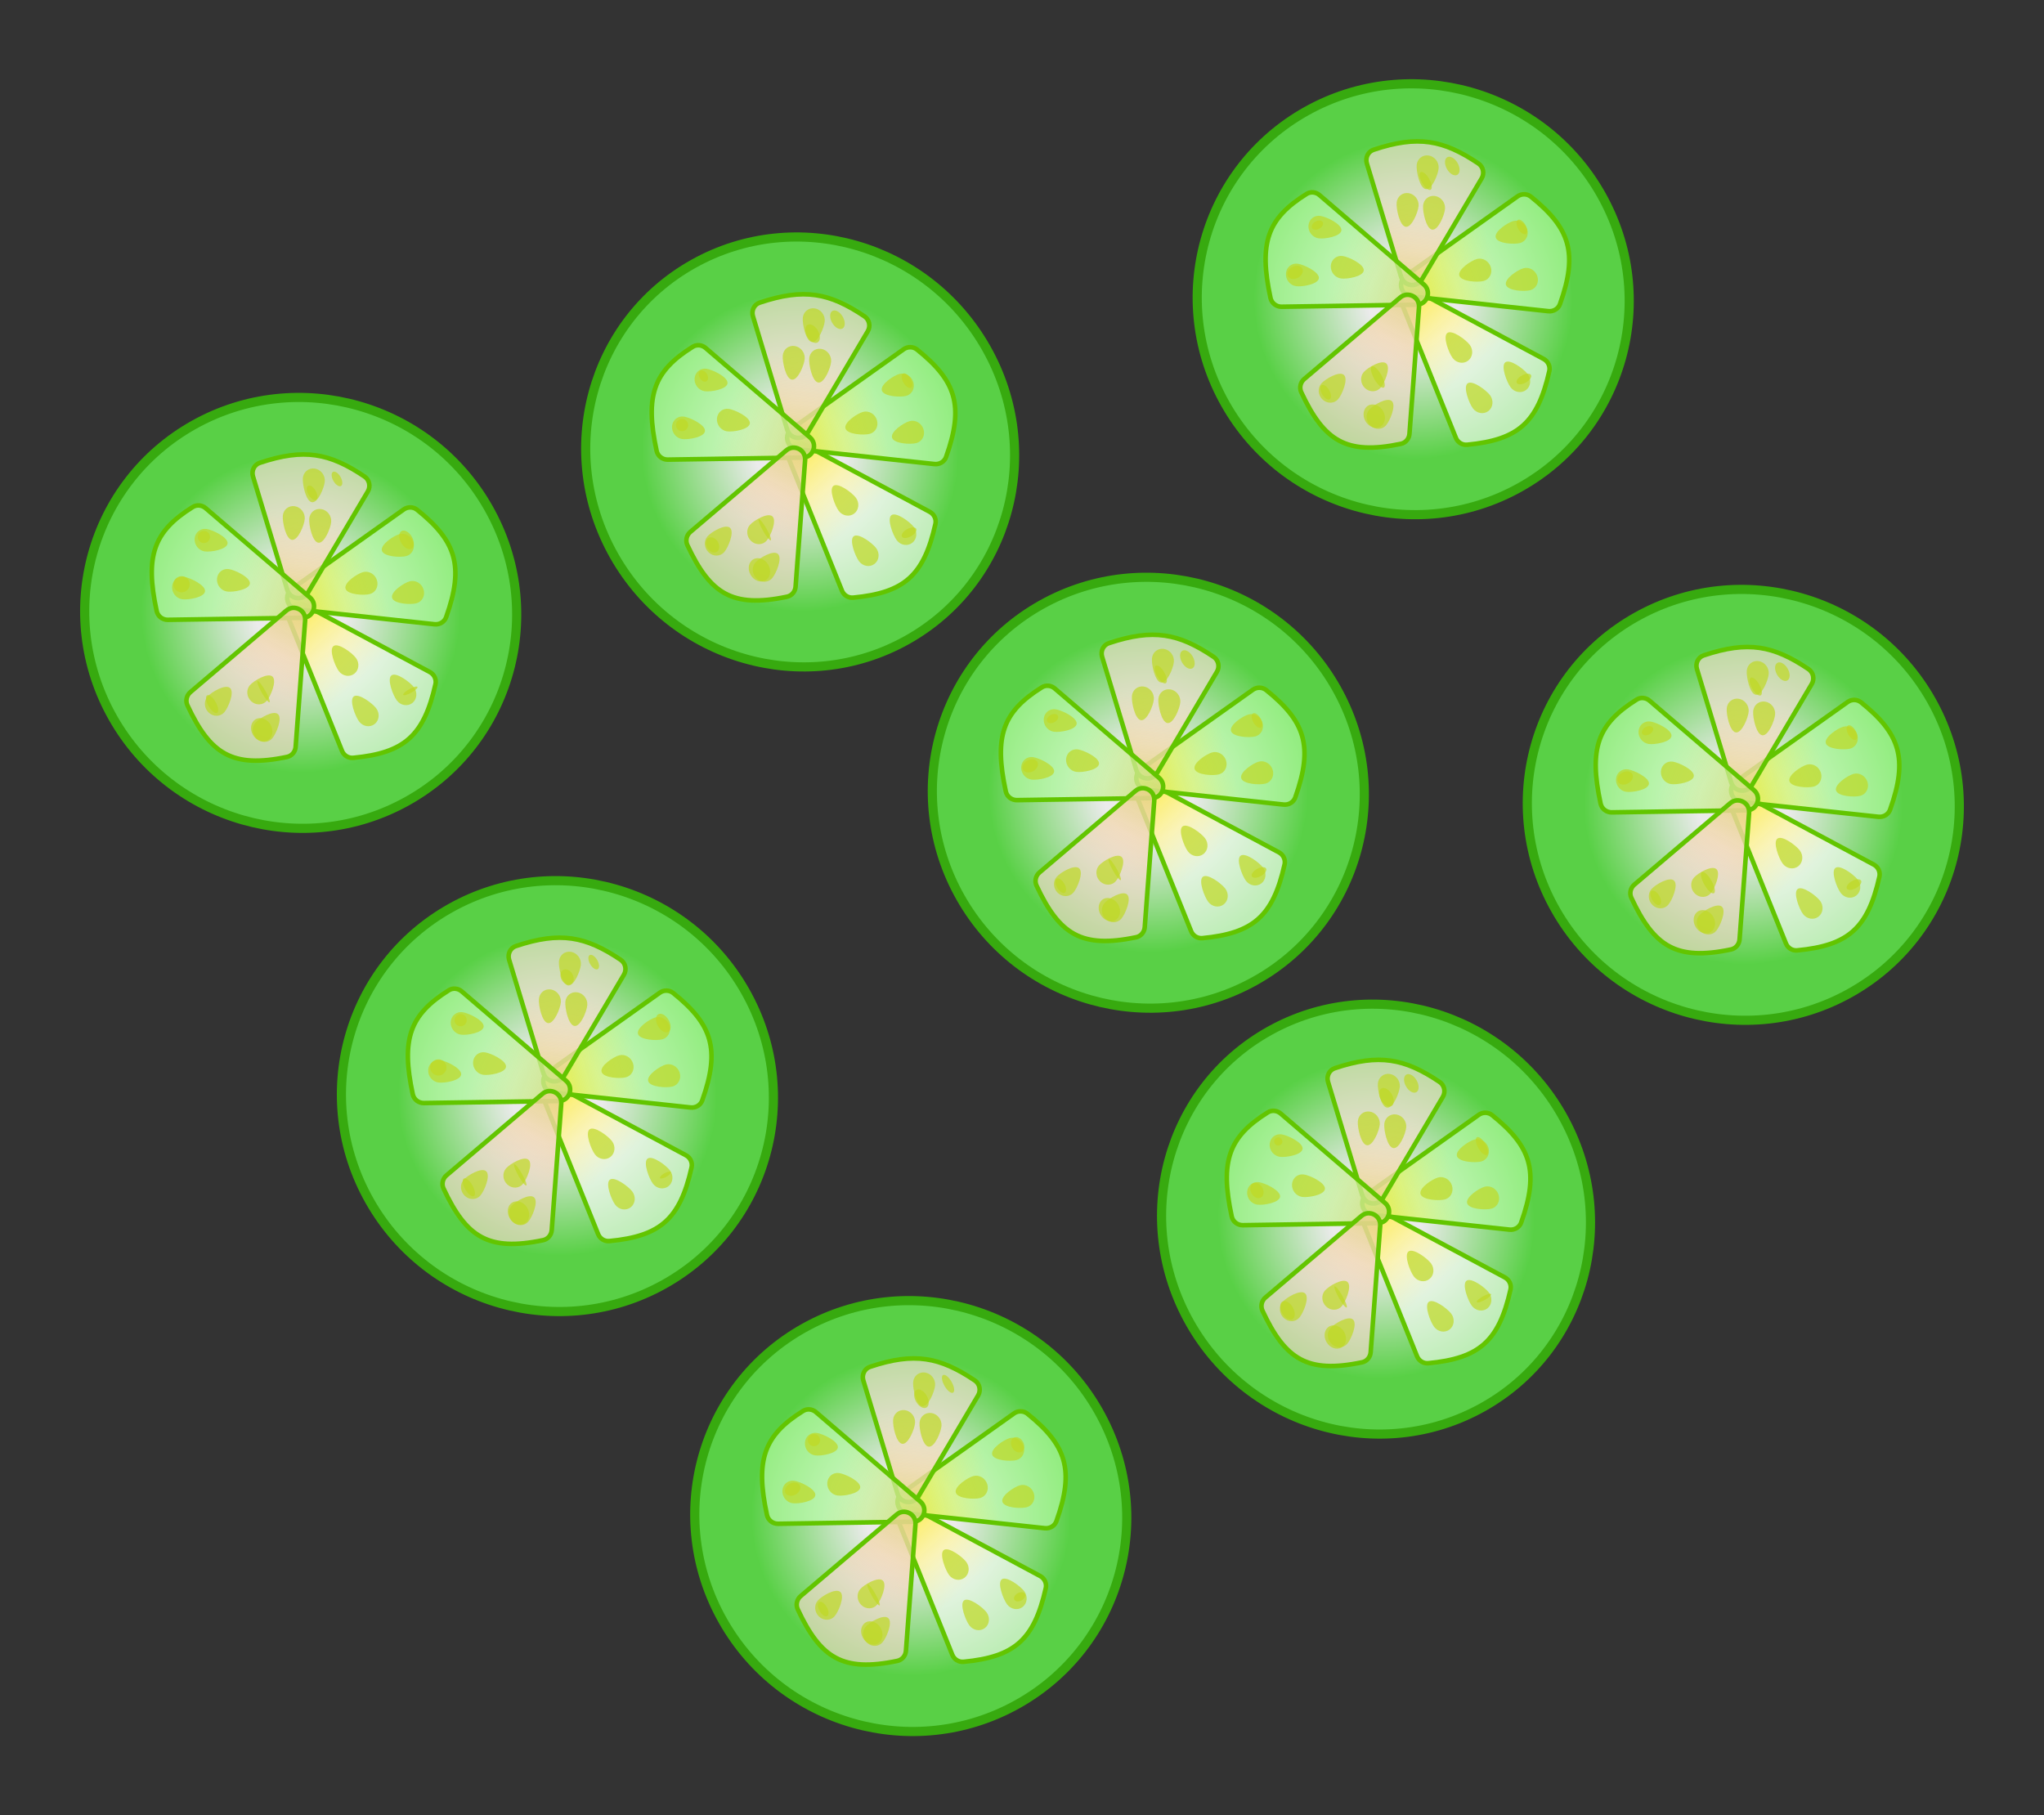 <svg width="447" height="397" viewBox="0 0 447 397" fill="none" xmlns="http://www.w3.org/2000/svg">
<rect x="0" y="0" width="447" height="397" fill="#333333" stroke="none"/>
<path d="M198.308 139.991C175.852 152.53 147.192 144.297 134.305 121.558C121.418 98.82 129.21 70.231 151.666 57.691C174.122 45.151 202.782 53.385 215.669 76.123C228.556 98.862 220.764 127.451 198.308 139.991Z" fill="url(#paint0_radial)" fill-opacity="0.9" stroke="#37AA0F" stroke-width="2"/>
<path d="M332.376 106.591C309.698 119.255 280.868 111.107 267.985 88.376C255.103 65.645 263.056 36.956 285.734 24.292C308.412 11.628 337.243 19.776 350.125 42.507C363.008 65.238 355.054 93.927 332.376 106.591Z" fill="url(#paint1_radial)" fill-opacity="0.9" stroke="#37AA0F" stroke-width="2"/>
<path d="M404.563 217.171C381.885 229.834 353.055 221.686 340.172 198.955C327.29 176.225 335.243 147.535 357.921 134.871C380.599 122.207 409.43 130.356 422.312 153.086C435.195 175.817 427.241 204.507 404.563 217.171Z" fill="url(#paint2_radial)" fill-opacity="0.9" stroke="#37AA0F" stroke-width="2"/>
<path d="M145.225 280.864C122.547 293.528 93.716 285.38 80.833 262.649C67.951 239.918 75.904 211.229 98.582 198.565C121.26 185.901 150.091 194.049 162.973 216.78C175.856 239.511 167.903 268.2 145.225 280.864Z" fill="url(#paint3_radial)" fill-opacity="0.9" stroke="#37AA0F" stroke-width="2"/>
<path d="M222.496 372.708C199.818 385.372 170.987 377.224 158.104 354.493C145.222 331.762 153.175 303.073 175.853 290.409C198.531 277.745 227.362 285.893 240.244 308.624C253.127 331.355 245.174 360.044 222.496 372.708Z" fill="url(#paint4_radial)" fill-opacity="0.9" stroke="#37AA0F" stroke-width="2"/>
<path d="M324.246 307.768C301.79 320.308 273.13 312.074 260.243 289.336C247.356 266.598 255.147 238.009 277.603 225.469C300.059 212.929 328.719 221.162 341.606 243.901C354.493 266.639 346.702 295.228 324.246 307.768Z" fill="url(#paint5_radial)" fill-opacity="0.9" stroke="#37AA0F" stroke-width="2"/>
<path d="M274.448 214.517C251.77 227.181 222.939 219.032 210.057 196.301C197.174 173.571 205.128 144.881 227.806 132.217C250.484 119.553 279.315 127.702 292.197 150.433C305.08 173.163 297.126 201.853 274.448 214.517Z" fill="url(#paint6_radial)" fill-opacity="0.9" stroke="#37AA0F" stroke-width="2"/>
<path d="M89.079 175.188C66.401 187.852 37.57 179.703 24.687 156.972C11.805 134.242 19.758 105.552 42.436 92.888C65.114 80.224 93.945 88.373 106.827 111.104C119.71 133.834 111.757 162.524 89.079 175.188Z" fill="url(#paint7_radial)" fill-opacity="0.9" stroke="#37AA0F" stroke-width="2"/>
<path d="M172.546 100.452C171.672 98.285 173.988 96.213 176.048 97.317L203.326 111.937C204.291 112.454 204.805 113.537 204.57 114.587C203.287 120.32 201.544 124.053 198.794 126.498C196.045 128.942 192.211 130.167 186.583 130.702C185.526 130.802 184.527 130.175 184.124 129.174L172.546 100.452Z" fill="url(#paint8_linear)" stroke="#62C500"/>
<path d="M306.796 67.018C305.923 64.851 308.238 62.778 310.299 63.883L337.577 78.502C338.542 79.019 339.056 80.102 338.82 81.153C337.537 86.885 335.795 90.619 333.044 93.064C330.295 95.507 326.462 96.733 320.834 97.267C319.777 97.368 318.778 96.741 318.374 95.739L306.796 67.018Z" fill="url(#paint9_linear)" stroke="#62C500"/>
<path d="M378.984 177.597C378.11 175.43 380.426 173.358 382.486 174.462L409.764 189.081C410.729 189.599 411.243 190.682 411.008 191.732C409.725 197.465 407.982 201.198 405.232 203.643C402.483 206.087 398.649 207.312 393.021 207.846C391.964 207.947 390.965 207.32 390.562 206.319L378.984 177.597Z" fill="url(#paint10_linear)" stroke="#62C500"/>
<path d="M119.22 241.171C118.346 239.004 120.661 236.931 122.722 238.036L150 252.655C150.965 253.172 151.479 254.255 151.244 255.306C149.96 261.038 148.218 264.772 145.468 267.217C142.718 269.661 138.885 270.886 133.257 271.42C132.2 271.52 131.201 270.894 130.797 269.892L119.22 241.171Z" fill="url(#paint11_linear)" stroke="#62C500"/>
<path d="M196.68 333.181C195.806 331.014 198.121 328.941 200.182 330.046L227.46 344.665C228.425 345.182 228.939 346.265 228.704 347.316C227.42 353.048 225.678 356.782 222.928 359.227C220.178 361.671 216.345 362.896 210.717 363.43C209.66 363.53 208.661 362.904 208.257 361.902L196.68 333.181Z" fill="url(#paint12_linear)" stroke="#62C500"/>
<path d="M298.311 267.883C297.437 265.716 299.752 263.644 301.813 264.748L329.091 279.367C330.056 279.885 330.57 280.968 330.335 282.018C329.051 287.751 327.309 291.484 324.558 293.929C321.809 296.373 317.976 297.598 312.348 298.132C311.291 298.233 310.292 297.606 309.888 296.605L298.311 267.883Z" fill="url(#paint13_linear)" stroke="#62C500"/>
<path d="M248.904 174.923C248.031 172.756 250.346 170.683 252.407 171.788L279.684 186.407C280.65 186.924 281.163 188.007 280.928 189.058C279.645 194.79 277.903 198.524 275.152 200.969C272.403 203.413 268.57 204.638 262.942 205.172C261.885 205.272 260.886 204.646 260.482 203.644L248.904 174.923Z" fill="url(#paint14_linear)" stroke="#62C500"/>
<path d="M63.213 135.488C62.339 133.321 64.655 131.248 66.715 132.353L93.993 146.972C94.958 147.489 95.472 148.573 95.237 149.623C93.954 155.356 92.211 159.089 89.461 161.534C86.712 163.978 82.878 165.203 77.25 165.737C76.193 165.838 75.194 165.211 74.791 164.21L63.213 135.488Z" fill="url(#paint15_linear)" stroke="#62C500"/>
<path d="M174.405 98.26C172.109 98.013 171.312 95.076 173.181 93.748L197.614 76.386C198.505 75.753 199.706 75.775 200.55 76.453C204.843 79.901 207.395 82.971 208.41 86.534C209.425 90.1 208.93 94.257 206.9 99.936C206.531 100.971 205.477 101.607 204.358 101.486L174.405 98.26Z" fill="url(#paint16_linear)" stroke="#62C500"/>
<path d="M308.655 64.826C306.359 64.578 305.563 61.642 307.431 60.314L331.865 42.951C332.755 42.319 333.957 42.341 334.801 43.019C339.094 46.466 341.646 49.536 342.66 53.1C343.676 56.666 343.18 60.822 341.151 66.502C340.781 67.536 339.728 68.172 338.608 68.052L308.655 64.826Z" fill="url(#paint17_linear)" stroke="#62C500"/>
<path d="M380.843 175.405C378.547 175.158 377.75 172.221 379.619 170.893L404.052 153.531C404.943 152.898 406.144 152.92 406.988 153.598C411.281 157.045 413.833 160.115 414.848 163.679C415.863 167.245 415.368 171.401 413.338 177.081C412.969 178.115 411.915 178.752 410.796 178.631L380.843 175.405Z" fill="url(#paint18_linear)" stroke="#62C500"/>
<path d="M121.079 238.979C118.783 238.731 117.986 235.795 119.855 234.467L144.288 217.105C145.178 216.472 146.38 216.494 147.224 217.172C151.517 220.619 154.069 223.689 155.084 227.253C156.099 230.819 155.604 234.975 153.574 240.655C153.205 241.689 152.151 242.325 151.031 242.205L121.079 238.979Z" fill="url(#paint19_linear)" stroke="#62C500"/>
<path d="M198.539 330.989C196.243 330.741 195.446 327.805 197.315 326.477L221.748 309.115C222.638 308.482 223.84 308.504 224.684 309.182C228.977 312.629 231.529 315.699 232.544 319.263C233.559 322.829 233.064 326.985 231.034 332.665C230.665 333.699 229.611 334.336 228.491 334.215L198.539 330.989Z" fill="url(#paint20_linear)" stroke="#62C500"/>
<path d="M300.17 265.691C297.874 265.443 297.077 262.507 298.946 261.179L323.379 243.817C324.27 243.184 325.471 243.206 326.315 243.884C330.609 247.331 333.16 250.401 334.175 253.965C335.191 257.531 334.695 261.687 332.666 267.367C332.296 268.401 331.243 269.037 330.123 268.917L300.17 265.691Z" fill="url(#paint21_linear)" stroke="#62C500"/>
<path d="M250.763 172.731C248.467 172.484 247.67 169.547 249.539 168.219L273.972 150.857C274.862 150.224 276.064 150.246 276.908 150.924C281.201 154.372 283.753 157.441 284.768 161.005C285.783 164.571 285.288 168.727 283.258 174.407C282.889 175.441 281.835 176.078 280.715 175.957L250.763 172.731Z" fill="url(#paint22_linear)" stroke="#62C500"/>
<path d="M65.072 133.295C62.776 133.048 61.979 130.111 63.848 128.784L88.281 111.421C89.172 110.789 90.373 110.811 91.217 111.488C95.51 114.936 98.062 118.006 99.077 121.57C100.092 125.135 99.597 129.292 97.567 134.972C97.198 136.006 96.144 136.642 95.025 136.522L65.072 133.295Z" fill="url(#paint23_linear)" stroke="#62C500"/>
<path d="M176.693 94.565C175.59 96.43 172.787 96.061 172.154 93.967L164.661 69.169C164.281 67.91 164.93 66.591 166.14 66.186C171.032 64.55 174.848 64.032 178.378 64.543C181.908 65.053 185.206 66.599 189.054 69.185C190.118 69.9 190.428 71.337 189.769 72.451L176.693 94.565Z" fill="url(#paint24_linear)" stroke="#62C500"/>
<path d="M310.943 61.13C309.841 62.995 307.037 62.626 306.405 60.532L298.912 35.734C298.532 34.475 299.18 33.156 300.391 32.751C305.283 31.115 309.098 30.598 312.628 31.108C316.159 31.619 319.457 33.164 323.305 35.75C324.369 36.465 324.678 37.903 324.02 39.017L310.943 61.13Z" fill="url(#paint25_linear)" stroke="#62C500"/>
<path d="M383.131 171.709C382.028 173.574 379.224 173.205 378.592 171.112L371.099 146.314C370.719 145.055 371.367 143.735 372.578 143.33C377.47 141.694 381.285 141.177 384.815 141.687C388.346 142.198 391.644 143.744 395.492 146.329C396.556 147.044 396.865 148.482 396.207 149.596L383.131 171.709Z" fill="url(#paint26_linear)" stroke="#62C500"/>
<path d="M123.367 235.283C122.264 237.148 119.46 236.779 118.828 234.686L111.335 209.888C110.955 208.629 111.604 207.309 112.814 206.904C117.706 205.268 121.522 204.751 125.052 205.261C128.582 205.772 131.88 207.317 135.728 209.903C136.792 210.618 137.102 212.056 136.443 213.17L123.367 235.283Z" fill="url(#paint27_linear)" stroke="#62C500"/>
<path d="M200.827 327.294C199.724 329.159 196.92 328.79 196.288 326.696L188.795 301.898C188.415 300.639 189.064 299.319 190.274 298.915C195.166 297.278 198.982 296.761 202.512 297.272C206.042 297.782 209.34 299.328 213.188 301.914C214.252 302.628 214.562 304.066 213.903 305.18L200.827 327.294Z" fill="url(#paint28_linear)" stroke="#62C500"/>
<path d="M302.457 261.995C301.354 263.86 298.551 263.491 297.918 261.398L290.426 236.6C290.045 235.341 290.694 234.021 291.904 233.616C296.796 231.98 300.612 231.463 304.142 231.973C307.672 232.484 310.971 234.03 314.818 236.615C315.882 237.33 316.192 238.768 315.533 239.882L302.457 261.995Z" fill="url(#paint29_linear)" stroke="#62C500"/>
<path d="M253.051 169.035C251.948 170.9 249.145 170.531 248.512 168.438L241.019 143.64C240.639 142.381 241.288 141.061 242.498 140.656C247.39 139.02 251.206 138.503 254.736 139.013C258.266 139.524 261.564 141.07 265.412 143.655C266.476 144.37 266.786 145.808 266.127 146.922L253.051 169.035Z" fill="url(#paint30_linear)" stroke="#62C500"/>
<path d="M67.36 129.6C66.257 131.465 63.454 131.096 62.821 129.003L55.328 104.205C54.948 102.946 55.597 101.626 56.807 101.221C61.699 99.585 65.515 99.068 69.045 99.578C72.575 100.089 75.873 101.634 79.721 104.22C80.785 104.935 81.095 106.373 80.436 107.487L67.36 129.6Z" fill="url(#paint31_linear)" stroke="#62C500"/>
<path d="M177.122 95.653C178.876 97.156 177.868 100.03 175.574 100.065L146.036 100.518C144.866 100.535 143.838 99.732 143.593 98.595C142.279 92.52 142.142 88.178 143.36 84.699C144.571 81.237 147.157 78.544 151.496 75.841C152.365 75.299 153.499 75.41 154.301 76.098L177.122 95.653Z" fill="url(#paint32_linear)" stroke="#62C500"/>
<path d="M311.373 62.218C313.127 63.721 312.118 66.595 309.824 66.63L280.286 67.083C279.117 67.101 278.089 66.297 277.843 65.161C276.53 59.086 276.392 54.744 277.61 51.264C278.822 47.803 281.407 45.109 285.746 42.406C286.615 41.864 287.749 41.975 288.552 42.663L311.373 62.218Z" fill="url(#paint33_linear)" stroke="#62C500"/>
<path d="M383.56 172.798C385.314 174.301 384.306 177.175 382.012 177.21L352.474 177.662C351.304 177.68 350.276 176.876 350.031 175.74C348.717 169.665 348.58 165.323 349.798 161.844C351.009 158.382 353.595 155.689 357.934 152.985C358.803 152.444 359.937 152.554 360.739 153.242L383.56 172.798Z" fill="url(#paint34_linear)" stroke="#62C500"/>
<path d="M123.796 236.371C125.55 237.875 124.541 240.748 122.247 240.784L92.71 241.236C91.54 241.254 90.512 240.45 90.266 239.314C88.953 233.239 88.816 228.897 90.033 225.418C91.245 221.956 93.831 219.263 98.169 216.559C99.038 216.017 100.173 216.128 100.975 216.816L123.796 236.371Z" fill="url(#paint35_linear)" stroke="#62C500"/>
<path d="M201.256 328.381C203.01 329.885 202.001 332.758 199.707 332.794L170.169 333.246C169 333.264 167.972 332.46 167.726 331.324C166.413 325.249 166.276 320.907 167.493 317.428C168.705 313.966 171.291 311.273 175.629 308.569C176.498 308.028 177.632 308.138 178.435 308.826L201.256 328.381Z" fill="url(#paint36_linear)" stroke="#62C500"/>
<path d="M302.888 263.084C304.642 264.587 303.633 267.461 301.339 267.496L271.801 267.948C270.632 267.966 269.604 267.163 269.358 266.026C268.045 259.951 267.907 255.609 269.125 252.13C270.337 248.668 272.922 245.975 277.261 243.271C278.13 242.73 279.264 242.841 280.067 243.528L302.888 263.084Z" fill="url(#paint37_linear)" stroke="#62C500"/>
<path d="M253.481 170.124C255.235 171.627 254.226 174.501 251.932 174.536L222.394 174.988C221.225 175.006 220.197 174.203 219.951 173.066C218.638 166.991 218.5 162.649 219.718 159.17C220.93 155.708 223.515 153.015 227.854 150.311C228.723 149.77 229.857 149.88 230.66 150.568L253.481 170.124Z" fill="url(#paint38_linear)" stroke="#62C500"/>
<path d="M67.789 130.688C69.543 132.192 68.535 135.065 66.24 135.101L36.703 135.553C35.533 135.571 34.505 134.767 34.26 133.631C32.946 127.556 32.809 123.214 34.027 119.735C35.238 116.273 37.824 113.58 42.163 110.876C43.032 110.335 44.166 110.445 44.968 111.133L67.789 130.688Z" fill="url(#paint39_linear)" stroke="#62C500"/>
<path d="M171.971 98.489C173.658 97.056 176.236 98.39 176.069 100.61L173.986 128.305C173.905 129.385 173.142 130.285 172.107 130.503C166.05 131.777 161.87 131.571 158.596 129.798C155.314 128.021 152.837 124.614 150.322 119.217C149.86 118.226 150.131 117.042 150.97 116.328L171.971 98.489Z" fill="url(#paint40_linear)" stroke="#62C500"/>
<path d="M306.222 65.055C307.909 63.621 310.486 64.955 310.319 67.175L308.236 94.87C308.155 95.951 307.392 96.851 306.357 97.068C300.3 98.342 296.121 98.136 292.846 96.363C289.565 94.586 287.087 91.179 284.572 85.782C284.11 84.791 284.381 83.607 285.221 82.894L306.222 65.055Z" fill="url(#paint41_linear)" stroke="#62C500"/>
<path d="M378.409 175.634C380.096 174.201 382.674 175.534 382.507 177.754L380.424 205.45C380.343 206.53 379.58 207.43 378.545 207.648C372.488 208.922 368.308 208.716 365.034 206.943C361.752 205.166 359.275 201.758 356.76 196.361C356.298 195.371 356.569 194.186 357.408 193.473L378.409 175.634Z" fill="url(#paint42_linear)" stroke="#62C500"/>
<path d="M118.645 239.208C120.332 237.774 122.909 239.108 122.742 241.328L120.66 269.023C120.579 270.104 119.816 271.004 118.781 271.221C112.724 272.495 108.544 272.29 105.27 270.516C101.988 268.739 99.51 265.332 96.996 259.935C96.534 258.945 96.804 257.76 97.644 257.047L118.645 239.208Z" fill="url(#paint43_linear)" stroke="#62C500"/>
<path d="M196.105 331.218C197.792 329.785 200.369 331.118 200.202 333.338L198.12 361.034C198.038 362.114 197.276 363.014 196.241 363.232C190.184 364.506 186.004 364.3 182.73 362.527C179.448 360.75 176.97 357.342 174.455 351.945C173.994 350.955 174.264 349.77 175.104 349.057L196.105 331.218Z" fill="url(#paint44_linear)" stroke="#62C500"/>
<path d="M297.737 265.92C299.424 264.487 302.001 265.821 301.834 268.04L299.752 295.736C299.67 296.816 298.907 297.716 297.873 297.934C291.816 299.208 287.636 299.002 284.361 297.229C281.08 295.452 278.602 292.044 276.087 286.648C275.626 285.657 275.896 284.472 276.736 283.759L297.737 265.92Z" fill="url(#paint45_linear)" stroke="#62C500"/>
<path d="M248.33 172.96C250.017 171.527 252.594 172.86 252.427 175.08L250.344 202.775C250.263 203.856 249.5 204.756 248.465 204.973C242.408 206.247 238.228 206.042 234.954 204.269C231.673 202.491 229.195 199.084 226.68 193.687C226.218 192.697 226.489 191.512 227.329 190.799L248.33 172.96Z" fill="url(#paint46_linear)" stroke="#62C500"/>
<path d="M62.638 133.524C64.325 132.091 66.903 133.425 66.736 135.645L64.653 163.34C64.572 164.42 63.809 165.321 62.774 165.538C56.717 166.812 52.537 166.606 49.263 164.833C45.981 163.056 43.504 159.649 40.989 154.252C40.527 153.261 40.797 152.077 41.637 151.363L62.638 133.524Z" fill="url(#paint47_linear)" stroke="#62C500"/>
<ellipse rx="2.216" ry="1.334" transform="matrix(0.493 0.87 -0.873 0.488 183.141 69.927)" fill="#BFD924" fill-opacity="0.7"/>
<ellipse rx="2.216" ry="1.334" transform="matrix(0.493 0.87 -0.873 0.488 317.598 36.311)" fill="#BFD924" fill-opacity="0.7"/>
<ellipse rx="2.216" ry="1.334" transform="matrix(0.493 0.87 -0.873 0.488 389.785 146.89)" fill="#BFD924" fill-opacity="0.7"/>
<ellipse rx="1.772" ry="0.89" transform="matrix(0.493 0.87 -0.873 0.488 129.839 210.415)" fill="#BFD924" fill-opacity="0.7"/>
<ellipse rx="2.216" ry="0.89" transform="matrix(0.493 0.87 -0.873 0.488 207.328 302.645)" fill="#BFD924" fill-opacity="0.7"/>
<ellipse rx="2.216" ry="1.334" transform="matrix(0.493 0.87 -0.873 0.488 308.642 236.934)" fill="#BFD924" fill-opacity="0.7"/>
<ellipse rx="2.216" ry="1.334" transform="matrix(0.493 0.87 -0.873 0.488 259.67 144.236)" fill="#BFD924" fill-opacity="0.7"/>
<ellipse rx="1.772" ry="0.89" transform="matrix(0.493 0.87 -0.873 0.488 73.693 104.739)" fill="#BFD924" fill-opacity="0.7"/>
<ellipse rx="1.772" ry="0.89" transform="matrix(0.493 0.87 -0.873 0.488 198.361 83.251)" fill="#BFD924" fill-opacity="0.7"/>
<ellipse rx="1.772" ry="0.89" transform="matrix(0.493 0.87 -0.873 0.488 332.818 49.635)" fill="#BFD924" fill-opacity="0.7"/>
<ellipse rx="1.772" ry="0.89" transform="matrix(0.493 0.87 -0.873 0.488 405.005 160.214)" fill="#BFD924" fill-opacity="0.7"/>
<ellipse rx="2.216" ry="1.334" transform="matrix(0.493 0.87 -0.873 0.488 145.059 223.739)" fill="#BFD924" fill-opacity="0.7"/>
<ellipse rx="1.772" ry="1.334" transform="matrix(0.493 0.87 -0.873 0.488 222.549 315.968)" fill="#BFD924" fill-opacity="0.7"/>
<ellipse rx="2.216" ry="0.89" transform="matrix(0.493 0.87 -0.873 0.488 324.081 250.643)" fill="#BFD924" fill-opacity="0.7"/>
<ellipse rx="1.772" ry="0.89" transform="matrix(0.493 0.87 -0.873 0.488 274.89 157.56)" fill="#BFD924" fill-opacity="0.7"/>
<ellipse rx="2.216" ry="1.334" transform="matrix(0.493 0.87 -0.873 0.488 88.913 118.062)" fill="#BFD924" fill-opacity="0.7"/>
<ellipse rx="1.329" ry="0.89" transform="matrix(0.493 0.87 -0.873 0.488 153.82 82.241)" fill="#BFD924" fill-opacity="0.7"/>
<ellipse rx="0.886" ry="1.334" transform="matrix(0.493 0.87 -0.873 0.488 288.106 49.227)" fill="#BFD924" fill-opacity="0.7"/>
<ellipse rx="0.886" ry="1.334" transform="matrix(0.493 0.87 -0.873 0.488 360.294 159.806)" fill="#BFD924" fill-opacity="0.7"/>
<ellipse rx="1.329" ry="1.334" transform="matrix(0.493 0.87 -0.873 0.488 100.736 223.114)" fill="#BFD924" fill-opacity="0.7"/>
<ellipse rx="1.329" ry="1.334" transform="matrix(0.493 0.87 -0.873 0.488 178.007 314.958)" fill="#BFD924" fill-opacity="0.7"/>
<ellipse rx="0.886" ry="0.89" transform="matrix(0.493 0.87 -0.873 0.488 279.539 249.633)" fill="#BFD924" fill-opacity="0.7"/>
<ellipse rx="0.886" ry="1.334" transform="matrix(0.493 0.87 -0.873 0.488 230.179 157.152)" fill="#BFD924" fill-opacity="0.7"/>
<ellipse rx="1.329" ry="1.334" transform="matrix(0.493 0.87 -0.873 0.488 44.59 117.438)" fill="#BFD924" fill-opacity="0.7"/>
<ellipse rx="1.329" ry="1.334" transform="matrix(0.493 0.87 -0.873 0.488 149.161 92.963)" fill="#BFD924" fill-opacity="0.7"/>
<ellipse rx="1.329" ry="1.779" transform="matrix(0.493 0.87 -0.873 0.488 283.228 59.564)" fill="#BFD924" fill-opacity="0.7"/>
<ellipse rx="1.329" ry="1.779" transform="matrix(0.493 0.87 -0.873 0.488 355.415 170.143)" fill="#BFD924" fill-opacity="0.7"/>
<ellipse rx="1.772" ry="1.779" transform="matrix(0.493 0.87 -0.873 0.488 95.858 233.451)" fill="#BFD924" fill-opacity="0.7"/>
<ellipse rx="1.329" ry="1.779" transform="matrix(0.493 0.87 -0.873 0.488 173.347 325.68)" fill="#BFD924" fill-opacity="0.7"/>
<ellipse rx="1.772" ry="1.334" transform="matrix(0.493 0.87 -0.873 0.488 274.879 260.355)" fill="#BFD924" fill-opacity="0.7"/>
<ellipse rx="1.329" ry="1.779" transform="matrix(0.493 0.87 -0.873 0.488 225.3 167.49)" fill="#BFD924" fill-opacity="0.7"/>
<ellipse rx="1.772" ry="1.779" transform="matrix(0.493 0.87 -0.873 0.488 39.712 127.775)" fill="#BFD924" fill-opacity="0.7"/>
<path d="M159.378 89.424C160.703 89.615 164.093 91.216 163.987 92.572C163.88 93.928 160.319 94.526 158.993 94.334C157.668 94.143 156.679 92.889 156.785 91.533C156.891 90.177 158.052 89.232 159.378 89.424Z" fill="#BFD924" fill-opacity="0.7"/>
<path d="M293.627 55.989C294.953 56.181 298.342 57.782 298.236 59.138C298.13 60.494 294.569 61.091 293.243 60.9C291.917 60.708 290.928 59.454 291.034 58.098C291.141 56.742 292.301 55.798 293.627 55.989Z" fill="#BFD924" fill-opacity="0.7"/>
<path d="M365.815 166.568C367.14 166.76 370.53 168.361 370.424 169.717C370.318 171.073 366.756 171.67 365.43 171.479C364.105 171.288 363.116 170.033 363.222 168.677C363.328 167.321 364.489 166.377 365.815 166.568Z" fill="#BFD924" fill-opacity="0.7"/>
<path d="M106.05 230.142C107.376 230.334 110.766 231.935 110.659 233.291C110.553 234.647 106.992 235.244 105.666 235.053C104.34 234.862 103.352 233.607 103.458 232.251C103.564 230.895 104.725 229.951 106.05 230.142Z" fill="#BFD924" fill-opacity="0.7"/>
<path d="M183.511 322.153C184.837 322.344 188.227 323.945 188.12 325.301C188.014 326.657 184.453 327.255 183.127 327.063C181.801 326.872 180.813 325.618 180.919 324.261C181.025 322.905 182.186 321.961 183.511 322.153Z" fill="#BFD924" fill-opacity="0.7"/>
<path d="M285.142 256.855C286.468 257.046 289.857 258.647 289.751 260.003C289.645 261.359 286.084 261.957 284.758 261.765C283.432 261.574 282.443 260.32 282.55 258.963C282.656 257.607 283.816 256.663 285.142 256.855Z" fill="#BFD924" fill-opacity="0.7"/>
<path d="M235.735 163.895C237.061 164.086 240.45 165.687 240.344 167.043C240.238 168.399 236.677 168.997 235.351 168.805C234.025 168.614 233.036 167.359 233.142 166.003C233.248 164.647 234.409 163.703 235.735 163.895Z" fill="#BFD924" fill-opacity="0.7"/>
<path d="M50.045 124.46C51.37 124.651 54.76 126.252 54.654 127.608C54.547 128.964 50.986 129.562 49.66 129.37C48.334 129.179 47.346 127.925 47.452 126.568C47.558 125.212 48.719 124.268 50.045 124.46Z" fill="#BFD924" fill-opacity="0.7"/>
<path d="M154.49 80.648C155.816 80.84 159.205 82.441 159.099 83.797C158.993 85.153 155.431 85.751 154.106 85.559C152.78 85.368 151.791 84.113 151.897 82.757C152.003 81.401 153.164 80.457 154.49 80.648Z" fill="#BFD924" fill-opacity="0.7"/>
<path d="M288.74 47.214C290.066 47.405 293.456 49.006 293.349 50.362C293.243 51.718 289.682 52.316 288.356 52.124C287.03 51.933 286.042 50.679 286.148 49.323C286.254 47.967 287.415 47.022 288.74 47.214Z" fill="#BFD924" fill-opacity="0.7"/>
<path d="M360.927 157.793C362.253 157.984 365.643 159.585 365.536 160.941C365.43 162.297 361.869 162.895 360.543 162.704C359.217 162.512 358.229 161.258 358.335 159.902C358.441 158.546 359.602 157.602 360.927 157.793Z" fill="#BFD924" fill-opacity="0.7"/>
<path d="M101.164 221.367C102.49 221.558 105.879 223.159 105.773 224.515C105.667 225.871 102.105 226.469 100.779 226.278C99.454 226.086 98.465 224.832 98.571 223.476C98.677 222.12 99.838 221.176 101.164 221.367Z" fill="#BFD924" fill-opacity="0.7"/>
<path d="M178.624 313.377C179.95 313.569 183.339 315.17 183.233 316.526C183.127 317.882 179.565 318.479 178.239 318.288C176.914 318.096 175.925 316.842 176.031 315.486C176.137 314.13 177.298 313.186 178.624 313.377Z" fill="#BFD924" fill-opacity="0.7"/>
<path d="M280.256 248.079C281.581 248.271 284.971 249.872 284.865 251.228C284.758 252.584 281.197 253.181 279.871 252.99C278.545 252.799 277.557 251.544 277.663 250.188C277.769 248.832 278.93 247.888 280.256 248.079Z" fill="#BFD924" fill-opacity="0.7"/>
<path d="M230.848 155.119C232.174 155.311 235.563 156.911 235.457 158.268C235.351 159.624 231.79 160.221 230.464 160.03C229.138 159.838 228.149 158.584 228.256 157.228C228.362 155.872 229.523 154.928 230.848 155.119Z" fill="#BFD924" fill-opacity="0.7"/>
<path d="M45.157 115.684C46.483 115.875 49.872 117.476 49.766 118.832C49.66 120.188 46.098 120.786 44.773 120.595C43.447 120.403 42.458 119.149 42.564 117.793C42.67 116.437 43.831 115.493 45.157 115.684Z" fill="#BFD924" fill-opacity="0.7"/>
<path d="M149.562 91.11C150.888 91.301 154.277 92.902 154.171 94.258C154.065 95.614 150.504 96.212 149.178 96.02C147.852 95.829 146.863 94.574 146.969 93.218C147.076 91.862 148.236 90.918 149.562 91.11Z" fill="#BFD924" fill-opacity="0.7"/>
<path d="M283.813 57.675C285.138 57.867 288.528 59.468 288.422 60.824C288.316 62.18 284.754 62.777 283.428 62.586C282.103 62.395 281.114 61.14 281.22 59.784C281.326 58.428 282.487 57.484 283.813 57.675Z" fill="#BFD924" fill-opacity="0.7"/>
<path d="M356 168.255C357.325 168.446 360.715 170.047 360.609 171.403C360.503 172.759 356.941 173.357 355.615 173.165C354.29 172.974 353.301 171.719 353.407 170.363C353.513 169.007 354.674 168.063 356 168.255Z" fill="#BFD924" fill-opacity="0.7"/>
<path d="M96.236 231.828C97.562 232.019 100.951 233.62 100.845 234.976C100.739 236.332 97.177 236.93 95.852 236.739C94.526 236.547 93.537 235.293 93.643 233.937C93.749 232.581 94.91 231.637 96.236 231.828Z" fill="#BFD924" fill-opacity="0.7"/>
<path d="M173.696 323.839C175.022 324.03 178.411 325.631 178.305 326.987C178.199 328.343 174.637 328.941 173.312 328.749C171.986 328.558 170.997 327.303 171.103 325.947C171.209 324.591 172.37 323.647 173.696 323.839Z" fill="#BFD924" fill-opacity="0.7"/>
<path d="M275.327 258.54C276.653 258.732 280.042 260.333 279.936 261.689C279.83 263.045 276.268 263.642 274.943 263.451C273.617 263.259 272.628 262.005 272.734 260.649C272.84 259.293 274.001 258.349 275.327 258.54Z" fill="#BFD924" fill-opacity="0.7"/>
<path d="M225.921 165.58C227.246 165.772 230.636 167.373 230.53 168.729C230.423 170.085 226.862 170.682 225.536 170.491C224.211 170.3 223.222 169.045 223.328 167.689C223.434 166.333 224.595 165.389 225.921 165.58Z" fill="#BFD924" fill-opacity="0.7"/>
<path d="M40.229 126.145C41.555 126.336 44.944 127.937 44.838 129.293C44.732 130.65 41.171 131.247 39.845 131.056C38.519 130.864 37.53 129.61 37.636 128.254C37.743 126.898 38.903 125.954 40.229 126.145Z" fill="#BFD924" fill-opacity="0.7"/>
<path d="M163.98 114.815C164.839 113.825 167.913 111.994 168.928 112.94C169.944 113.885 168.517 117.249 167.658 118.24C166.8 119.23 165.28 119.267 164.264 118.321C163.249 117.376 163.121 115.806 163.98 114.815Z" fill="#BFD924" fill-opacity="0.7"/>
<path d="M298.23 81.381C299.089 80.39 302.163 78.56 303.179 79.505C304.195 80.451 302.767 83.814 301.909 84.805C301.05 85.796 299.531 85.832 298.515 84.887C297.499 83.941 297.372 82.371 298.23 81.381Z" fill="#BFD924" fill-opacity="0.7"/>
<path d="M370.417 191.96C371.276 190.969 374.35 189.139 375.366 190.085C376.382 191.03 374.954 194.394 374.096 195.384C373.237 196.375 371.718 196.411 370.702 195.466C369.686 194.52 369.559 192.951 370.417 191.96Z" fill="#BFD924" fill-opacity="0.7"/>
<path d="M110.654 255.534C111.512 254.543 114.587 252.713 115.602 253.658C116.618 254.604 115.191 257.967 114.332 258.958C113.473 259.949 111.954 259.985 110.938 259.04C109.922 258.094 109.795 256.524 110.654 255.534Z" fill="#BFD924" fill-opacity="0.7"/>
<path d="M188.114 347.544C188.972 346.554 192.046 344.723 193.062 345.669C194.078 346.615 192.651 349.978 191.792 350.969C190.933 351.959 189.414 351.996 188.398 351.05C187.382 350.105 187.255 348.535 188.114 347.544Z" fill="#BFD924" fill-opacity="0.7"/>
<path d="M289.745 282.246C290.603 281.255 293.677 279.425 294.693 280.371C295.709 281.316 294.281 284.68 293.423 285.67C292.564 286.661 291.045 286.697 290.029 285.752C289.013 284.806 288.886 283.237 289.745 282.246Z" fill="#BFD924" fill-opacity="0.7"/>
<path d="M240.338 189.286C241.197 188.295 244.271 186.465 245.287 187.41C246.303 188.356 244.875 191.719 244.017 192.71C243.158 193.701 241.638 193.737 240.623 192.792C239.607 191.846 239.48 190.276 240.338 189.286Z" fill="#BFD924" fill-opacity="0.7"/>
<path d="M54.647 149.851C55.505 148.86 58.58 147.03 59.595 147.975C60.611 148.921 59.184 152.284 58.325 153.275C57.467 154.266 55.947 154.302 54.931 153.357C53.916 152.411 53.788 150.842 54.647 149.851Z" fill="#BFD924" fill-opacity="0.7"/>
<path d="M165.181 123.03C166.04 122.04 169.114 120.209 170.13 121.155C171.145 122.1 169.718 125.464 168.859 126.454C168.001 127.445 166.481 127.482 165.466 126.536C164.45 125.59 164.322 124.021 165.181 123.03Z" fill="#BFD924" fill-opacity="0.7"/>
<path d="M299.432 89.596C300.29 88.605 303.364 86.775 304.38 87.72C305.396 88.666 303.969 92.029 303.11 93.02C302.251 94.01 300.732 94.047 299.716 93.101C298.7 92.156 298.573 90.586 299.432 89.596Z" fill="#BFD924" fill-opacity="0.7"/>
<path d="M371.619 200.175C372.477 199.184 375.551 197.354 376.567 198.299C377.583 199.245 376.156 202.608 375.297 203.599C374.438 204.59 372.919 204.626 371.903 203.681C370.887 202.735 370.76 201.165 371.619 200.175Z" fill="#BFD924" fill-opacity="0.7"/>
<path d="M111.855 263.749C112.714 262.758 115.788 260.928 116.803 261.873C117.819 262.819 116.392 266.182 115.533 267.173C114.675 268.163 113.155 268.2 112.139 267.254C111.124 266.309 110.996 264.739 111.855 263.749Z" fill="#BFD924" fill-opacity="0.7"/>
<path d="M189.315 355.759C190.173 354.768 193.248 352.938 194.263 353.884C195.279 354.829 193.852 358.193 192.993 359.183C192.135 360.174 190.615 360.21 189.599 359.265C188.584 358.319 188.456 356.75 189.315 355.759Z" fill="#BFD924" fill-opacity="0.7"/>
<path d="M290.946 290.461C291.804 289.47 294.879 287.64 295.894 288.585C296.91 289.531 295.483 292.894 294.624 293.885C293.765 294.876 292.246 294.912 291.23 293.967C290.214 293.021 290.087 291.451 290.946 290.461Z" fill="#BFD924" fill-opacity="0.7"/>
<path d="M241.539 197.501C242.398 196.51 245.472 194.68 246.488 195.625C247.503 196.571 246.076 199.934 245.217 200.925C244.359 201.916 242.839 201.952 241.823 201.007C240.808 200.061 240.68 198.492 241.539 197.501Z" fill="#BFD924" fill-opacity="0.7"/>
<path d="M55.848 158.066C56.707 157.075 59.781 155.245 60.797 156.19C61.812 157.136 60.385 160.499 59.526 161.49C58.668 162.48 57.148 162.517 56.133 161.571C55.117 160.626 54.989 159.056 55.848 158.066Z" fill="#BFD924" fill-opacity="0.7"/>
<path d="M154.705 117.316C155.564 116.325 158.638 114.495 159.654 115.44C160.669 116.386 159.242 119.749 158.383 120.74C157.525 121.73 156.005 121.767 154.989 120.821C153.974 119.876 153.846 118.306 154.705 117.316Z" fill="#BFD924" fill-opacity="0.7"/>
<path d="M288.954 83.881C289.813 82.89 292.887 81.06 293.903 82.005C294.919 82.951 293.491 86.314 292.633 87.305C291.774 88.296 290.255 88.332 289.239 87.387C288.223 86.441 288.096 84.871 288.954 83.881Z" fill="#BFD924" fill-opacity="0.7"/>
<path d="M361.142 194.46C362.001 193.469 365.075 191.639 366.091 192.585C367.106 193.53 365.679 196.894 364.82 197.884C363.962 198.875 362.442 198.912 361.426 197.966C360.411 197.02 360.283 195.451 361.142 194.46Z" fill="#BFD924" fill-opacity="0.7"/>
<path d="M101.378 258.034C102.236 257.043 105.311 255.213 106.326 256.159C107.342 257.104 105.915 260.468 105.056 261.458C104.198 262.449 102.678 262.485 101.662 261.54C100.647 260.594 100.519 259.025 101.378 258.034Z" fill="#BFD924" fill-opacity="0.7"/>
<path d="M178.839 350.045C179.697 349.054 182.772 347.224 183.787 348.169C184.803 349.115 183.376 352.478 182.517 353.469C181.658 354.459 180.139 354.496 179.123 353.55C178.107 352.605 177.98 351.035 178.839 350.045Z" fill="#BFD924" fill-opacity="0.7"/>
<path d="M280.47 284.746C281.328 283.756 284.402 281.925 285.418 282.871C286.434 283.816 285.007 287.18 284.148 288.17C283.289 289.161 281.77 289.198 280.754 288.252C279.738 287.307 279.611 285.737 280.47 284.746Z" fill="#BFD924" fill-opacity="0.7"/>
<path d="M231.062 191.786C231.921 190.795 234.995 188.965 236.011 189.911C237.027 190.856 235.599 194.22 234.741 195.21C233.882 196.201 232.363 196.237 231.347 195.292C230.331 194.346 230.204 192.777 231.062 191.786Z" fill="#BFD924" fill-opacity="0.7"/>
<path d="M45.371 152.351C46.23 151.36 49.304 149.53 50.32 150.476C51.336 151.421 49.908 154.785 49.05 155.775C48.191 156.766 46.672 156.803 45.656 155.857C44.64 154.911 44.513 153.342 45.371 152.351Z" fill="#BFD924" fill-opacity="0.7"/>
<path d="M183.431 111.738C182.591 110.626 181.227 107.062 182.258 106.263C183.29 105.465 186.327 107.733 187.166 108.845C188.006 109.958 187.85 111.507 186.819 112.306C185.787 113.105 184.27 112.851 183.431 111.738Z" fill="#BFD924" fill-opacity="0.7"/>
<path d="M317.68 78.303C316.841 77.191 315.476 73.628 316.508 72.829C317.539 72.03 320.576 74.298 321.416 75.411C322.255 76.523 322.1 78.072 321.068 78.871C320.037 79.67 318.52 79.416 317.68 78.303Z" fill="#BFD924" fill-opacity="0.7"/>
<path d="M389.867 188.883C389.028 187.77 387.663 184.207 388.695 183.408C389.726 182.609 392.763 184.878 393.603 185.99C394.442 187.102 394.287 188.652 393.255 189.45C392.224 190.249 390.707 189.995 389.867 188.883Z" fill="#BFD924" fill-opacity="0.7"/>
<path d="M130.104 252.457C129.264 251.344 127.9 247.781 128.931 246.982C129.963 246.183 133 248.451 133.839 249.564C134.679 250.676 134.523 252.226 133.492 253.024C132.46 253.823 130.943 253.569 130.104 252.457Z" fill="#BFD924" fill-opacity="0.7"/>
<path d="M207.564 344.467C206.725 343.355 205.361 339.791 206.392 338.992C207.424 338.194 210.461 340.462 211.3 341.574C212.14 342.687 211.984 344.236 210.952 345.035C209.921 345.834 208.404 345.579 207.564 344.467Z" fill="#BFD924" fill-opacity="0.7"/>
<path d="M309.195 279.169C308.356 278.056 306.991 274.493 308.023 273.694C309.055 272.895 312.092 275.164 312.931 276.276C313.771 277.388 313.615 278.938 312.583 279.736C311.552 280.535 310.035 280.281 309.195 279.169Z" fill="#BFD924" fill-opacity="0.7"/>
<path d="M259.789 186.209C258.95 185.096 257.585 181.533 258.617 180.734C259.648 179.935 262.685 182.204 263.525 183.316C264.364 184.428 264.209 185.978 263.177 186.777C262.145 187.575 260.629 187.321 259.789 186.209Z" fill="#BFD924" fill-opacity="0.7"/>
<path d="M74.097 146.774C73.258 145.661 71.893 142.098 72.925 141.299C73.956 140.5 76.993 142.768 77.833 143.881C78.672 144.993 78.517 146.543 77.485 147.341C76.454 148.14 74.937 147.886 74.097 146.774Z" fill="#BFD924" fill-opacity="0.7"/>
<path d="M196.111 118.15C195.271 117.037 193.907 113.474 194.939 112.675C195.97 111.876 199.007 114.144 199.847 115.257C200.686 116.369 200.53 117.919 199.499 118.717C198.467 119.516 196.95 119.262 196.111 118.15Z" fill="#BFD924" fill-opacity="0.7"/>
<path d="M330.361 84.715C329.522 83.603 328.157 80.039 329.189 79.24C330.221 78.441 333.258 80.71 334.097 81.822C334.937 82.934 334.781 84.484 333.749 85.283C332.718 86.082 331.201 85.827 330.361 84.715Z" fill="#BFD924" fill-opacity="0.7"/>
<path d="M402.549 195.294C401.709 194.182 400.345 190.618 401.376 189.819C402.408 189.021 405.445 191.289 406.285 192.401C407.124 193.514 406.968 195.063 405.937 195.862C404.905 196.661 403.388 196.407 402.549 195.294Z" fill="#BFD924" fill-opacity="0.7"/>
<path d="M142.785 258.868C141.945 257.756 140.581 254.192 141.612 253.393C142.644 252.594 145.681 254.863 146.52 255.975C147.36 257.088 147.204 258.637 146.173 259.436C145.141 260.235 143.624 259.98 142.785 258.868Z" fill="#BFD924" fill-opacity="0.7"/>
<path d="M220.245 350.878C219.405 349.766 218.041 346.203 219.072 345.404C220.104 344.605 223.141 346.873 223.98 347.986C224.82 349.098 224.664 350.647 223.633 351.446C222.601 352.245 221.084 351.991 220.245 350.878Z" fill="#BFD924" fill-opacity="0.7"/>
<path d="M321.876 285.58C321.036 284.468 319.672 280.904 320.703 280.105C321.735 279.307 324.772 281.575 325.611 282.687C326.451 283.8 326.295 285.349 325.263 286.148C324.232 286.947 322.715 286.692 321.876 285.58Z" fill="#BFD924" fill-opacity="0.7"/>
<path d="M272.469 192.62C271.63 191.508 270.265 187.944 271.297 187.146C272.328 186.347 275.365 188.615 276.205 189.727C277.045 190.84 276.889 192.389 275.857 193.188C274.826 193.987 273.309 193.733 272.469 192.62Z" fill="#BFD924" fill-opacity="0.7"/>
<path d="M86.778 153.185C85.938 152.073 84.574 148.509 85.606 147.71C86.637 146.912 89.674 149.18 90.514 150.292C91.353 151.405 91.197 152.954 90.166 153.753C89.134 154.552 87.617 154.297 86.778 153.185Z" fill="#BFD924" fill-opacity="0.7"/>
<path d="M187.864 122.755C187.024 121.642 185.66 118.079 186.691 117.28C187.723 116.481 190.76 118.75 191.6 119.862C192.439 120.974 192.283 122.524 191.252 123.322C190.22 124.121 188.703 123.867 187.864 122.755Z" fill="#BFD924" fill-opacity="0.7"/>
<path d="M322.114 89.32C321.275 88.208 319.91 84.644 320.942 83.845C321.974 83.046 325.01 85.315 325.85 86.427C326.69 87.54 326.534 89.089 325.502 89.888C324.471 90.687 322.954 90.432 322.114 89.32Z" fill="#BFD924" fill-opacity="0.7"/>
<path d="M394.302 199.899C393.462 198.787 392.098 195.223 393.129 194.425C394.161 193.626 397.198 195.894 398.038 197.007C398.877 198.119 398.721 199.668 397.69 200.467C396.658 201.266 395.141 201.012 394.302 199.899Z" fill="#BFD924" fill-opacity="0.7"/>
<path d="M134.538 263.473C133.698 262.361 132.334 258.797 133.365 257.998C134.397 257.2 137.434 259.468 138.273 260.58C139.113 261.693 138.957 263.242 137.926 264.041C136.894 264.84 135.377 264.585 134.538 263.473Z" fill="#BFD924" fill-opacity="0.7"/>
<path d="M211.999 355.483C211.159 354.371 209.795 350.807 210.826 350.009C211.858 349.21 214.895 351.478 215.734 352.591C216.574 353.703 216.418 355.252 215.387 356.051C214.355 356.85 212.838 356.596 211.999 355.483Z" fill="#BFD924" fill-opacity="0.7"/>
<path d="M313.629 290.185C312.79 289.073 311.425 285.509 312.457 284.711C313.489 283.912 316.526 286.18 317.365 287.292C318.205 288.405 318.049 289.954 317.017 290.753C315.986 291.552 314.469 291.298 313.629 290.185Z" fill="#BFD924" fill-opacity="0.7"/>
<path d="M264.222 197.225C263.383 196.113 262.018 192.55 263.05 191.751C264.081 190.952 267.118 193.22 267.958 194.333C268.797 195.445 268.642 196.994 267.61 197.793C266.579 198.592 265.062 198.338 264.222 197.225Z" fill="#BFD924" fill-opacity="0.7"/>
<path d="M78.531 157.79C77.692 156.678 76.327 153.114 77.359 152.315C78.391 151.517 81.427 153.785 82.267 154.897C83.106 156.01 82.951 157.559 81.919 158.358C80.888 159.157 79.371 158.902 78.531 157.79Z" fill="#BFD924" fill-opacity="0.7"/>
<path d="M190.216 94.882C188.949 95.222 185.3 95.036 184.893 93.71C184.486 92.383 187.476 90.417 188.742 90.078C190.008 89.738 191.365 90.538 191.771 91.865C192.178 93.192 191.482 94.542 190.216 94.882Z" fill="#BFD924" fill-opacity="0.7"/>
<path d="M324.466 61.447C323.2 61.787 319.551 61.602 319.144 60.275C318.737 58.948 321.726 56.983 322.992 56.643C324.259 56.303 325.615 57.103 326.022 58.43C326.429 59.757 325.732 61.108 324.466 61.447Z" fill="#BFD924" fill-opacity="0.7"/>
<path d="M396.653 172.027C395.387 172.366 391.738 172.181 391.331 170.854C390.924 169.527 393.913 167.562 395.179 167.222C396.446 166.882 397.802 167.683 398.209 169.009C398.616 170.336 397.919 171.687 396.653 172.027Z" fill="#BFD924" fill-opacity="0.7"/>
<path d="M136.889 235.601C135.623 235.94 131.973 235.755 131.567 234.428C131.16 233.101 134.149 231.136 135.415 230.796C136.682 230.456 138.038 231.257 138.445 232.583C138.852 233.91 138.155 235.261 136.889 235.601Z" fill="#BFD924" fill-opacity="0.7"/>
<path d="M214.349 327.611C213.083 327.951 209.434 327.765 209.027 326.439C208.62 325.112 211.609 323.146 212.876 322.806C214.142 322.467 215.498 323.267 215.905 324.594C216.312 325.92 215.616 327.271 214.349 327.611Z" fill="#BFD924" fill-opacity="0.7"/>
<path d="M315.981 262.313C314.714 262.652 311.065 262.467 310.658 261.14C310.251 259.814 313.241 257.848 314.507 257.508C315.773 257.169 317.13 257.969 317.537 259.295C317.944 260.622 317.247 261.973 315.981 262.313Z" fill="#BFD924" fill-opacity="0.7"/>
<path d="M266.573 169.352C265.307 169.692 261.658 169.507 261.251 168.18C260.844 166.853 263.834 164.888 265.1 164.548C266.366 164.208 267.722 165.009 268.129 166.335C268.536 167.662 267.84 169.013 266.573 169.352Z" fill="#BFD924" fill-opacity="0.7"/>
<path d="M80.882 129.918C79.616 130.257 75.967 130.072 75.56 128.745C75.153 127.418 78.143 125.453 79.409 125.113C80.675 124.773 82.031 125.574 82.439 126.9C82.845 128.227 82.149 129.578 80.882 129.918Z" fill="#BFD924" fill-opacity="0.7"/>
<path d="M198.177 86.581C196.911 86.92 193.262 86.735 192.855 85.408C192.448 84.082 195.437 82.116 196.703 81.776C197.97 81.437 199.326 82.237 199.733 83.564C200.14 84.89 199.443 86.241 198.177 86.581Z" fill="#BFD924" fill-opacity="0.7"/>
<path d="M332.427 53.147C331.161 53.486 327.512 53.301 327.105 51.974C326.698 50.647 329.688 48.682 330.954 48.342C332.22 48.002 333.576 48.803 333.983 50.129C334.39 51.456 333.694 52.807 332.427 53.147Z" fill="#BFD924" fill-opacity="0.7"/>
<path d="M404.615 163.726C403.349 164.065 399.7 163.88 399.293 162.553C398.886 161.227 401.875 159.261 403.141 158.921C404.408 158.582 405.764 159.382 406.171 160.709C406.578 162.035 405.881 163.386 404.615 163.726Z" fill="#BFD924" fill-opacity="0.7"/>
<path d="M144.851 227.299C143.585 227.639 139.935 227.453 139.528 226.127C139.122 224.8 142.111 222.834 143.377 222.495C144.643 222.155 146 222.955 146.407 224.282C146.814 225.609 146.117 226.96 144.851 227.299Z" fill="#BFD924" fill-opacity="0.7"/>
<path d="M222.311 319.31C221.045 319.649 217.395 319.464 216.988 318.137C216.581 316.81 219.571 314.845 220.837 314.505C222.103 314.165 223.46 314.966 223.867 316.292C224.274 317.619 223.577 318.97 222.311 319.31Z" fill="#BFD924" fill-opacity="0.7"/>
<path d="M323.942 254.012C322.675 254.351 319.026 254.166 318.619 252.839C318.212 251.513 321.202 249.547 322.468 249.207C323.734 248.868 325.091 249.668 325.498 250.995C325.904 252.321 325.208 253.672 323.942 254.012Z" fill="#BFD924" fill-opacity="0.7"/>
<path d="M274.535 161.052C273.269 161.391 269.62 161.206 269.213 159.879C268.806 158.553 271.795 156.587 273.062 156.247C274.328 155.908 275.684 156.708 276.091 158.035C276.498 159.361 275.802 160.712 274.535 161.052Z" fill="#BFD924" fill-opacity="0.7"/>
<path d="M88.844 121.616C87.578 121.956 83.929 121.771 83.522 120.444C83.115 119.117 86.104 117.151 87.37 116.812C88.637 116.472 89.993 117.272 90.4 118.599C90.807 119.926 90.11 121.277 88.844 121.616Z" fill="#BFD924" fill-opacity="0.7"/>
<path d="M200.406 96.9C199.14 97.24 195.491 97.055 195.084 95.728C194.677 94.401 197.667 92.436 198.933 92.096C200.199 91.757 201.555 92.557 201.962 93.883C202.369 95.21 201.673 96.561 200.406 96.9Z" fill="#BFD924" fill-opacity="0.7"/>
<path d="M334.657 63.466C333.391 63.806 329.742 63.62 329.335 62.294C328.928 60.967 331.918 59.001 333.184 58.661C334.45 58.322 335.806 59.122 336.213 60.449C336.62 61.775 335.924 63.126 334.657 63.466Z" fill="#BFD924" fill-opacity="0.7"/>
<path d="M406.844 174.045C405.578 174.385 401.929 174.199 401.522 172.873C401.115 171.546 404.105 169.58 405.371 169.241C406.637 168.901 407.993 169.701 408.4 171.028C408.807 172.355 408.111 173.705 406.844 174.045Z" fill="#BFD924" fill-opacity="0.7"/>
<path d="M147.08 237.619C145.814 237.959 142.165 237.773 141.758 236.447C141.351 235.12 144.34 233.154 145.607 232.815C146.873 232.475 148.229 233.275 148.636 234.602C149.043 235.929 148.347 237.279 147.08 237.619Z" fill="#BFD924" fill-opacity="0.7"/>
<path d="M224.54 329.629C223.274 329.969 219.625 329.784 219.218 328.457C218.811 327.13 221.8 325.165 223.067 324.825C224.333 324.485 225.689 325.285 226.096 326.612C226.503 327.939 225.807 329.29 224.54 329.629Z" fill="#BFD924" fill-opacity="0.7"/>
<path d="M326.171 264.331C324.905 264.671 321.256 264.485 320.849 263.159C320.442 261.832 323.431 259.866 324.697 259.527C325.964 259.187 327.32 259.987 327.727 261.314C328.134 262.641 327.437 263.991 326.171 264.331Z" fill="#BFD924" fill-opacity="0.7"/>
<path d="M276.765 171.371C275.499 171.711 271.849 171.526 271.443 170.199C271.036 168.872 274.025 166.906 275.291 166.567C276.557 166.227 277.914 167.027 278.321 168.354C278.728 169.681 278.031 171.032 276.765 171.371Z" fill="#BFD924" fill-opacity="0.7"/>
<path d="M91.073 131.936C89.807 132.276 86.158 132.09 85.751 130.764C85.344 129.437 88.334 127.471 89.6 127.131C90.866 126.792 92.222 127.592 92.629 128.919C93.036 130.245 92.34 131.596 91.073 131.936Z" fill="#BFD924" fill-opacity="0.7"/>
<path d="M175.979 78.486C175.864 79.841 174.488 83.23 173.163 83.029C171.838 82.829 171.065 79.115 171.18 77.76C171.295 76.406 172.462 75.47 173.787 75.67C175.112 75.871 176.093 77.131 175.979 78.486Z" fill="#BFD924" fill-opacity="0.7"/>
<path d="M310.228 45.051C310.113 46.406 308.738 49.795 307.413 49.595C306.088 49.394 305.315 45.681 305.43 44.326C305.545 42.971 306.712 42.035 308.037 42.236C309.362 42.436 310.343 43.697 310.228 45.051Z" fill="#BFD924" fill-opacity="0.7"/>
<path d="M382.416 155.631C382.301 156.986 380.925 160.374 379.6 160.174C378.275 159.974 377.502 156.26 377.617 154.905C377.732 153.55 378.899 152.615 380.224 152.815C381.549 153.015 382.531 154.276 382.416 155.631Z" fill="#BFD924" fill-opacity="0.7"/>
<path d="M122.652 219.205C122.537 220.559 121.162 223.948 119.836 223.748C118.511 223.547 117.739 219.834 117.853 218.479C117.968 217.124 119.136 216.188 120.461 216.389C121.786 216.589 122.767 217.85 122.652 219.205Z" fill="#BFD924" fill-opacity="0.7"/>
<path d="M200.112 311.215C199.997 312.57 198.622 315.959 197.297 315.758C195.972 315.558 195.199 311.844 195.314 310.489C195.429 309.135 196.596 308.199 197.921 308.399C199.246 308.6 200.227 309.86 200.112 311.215Z" fill="#BFD924" fill-opacity="0.7"/>
<path d="M301.743 245.917C301.628 247.272 300.252 250.66 298.927 250.46C297.602 250.26 296.829 246.546 296.944 245.191C297.059 243.836 298.227 242.901 299.552 243.101C300.877 243.301 301.858 244.562 301.743 245.917Z" fill="#BFD924" fill-opacity="0.7"/>
<path d="M252.336 152.957C252.221 154.311 250.845 157.7 249.52 157.5C248.195 157.299 247.422 153.586 247.537 152.231C247.652 150.876 248.819 149.94 250.144 150.141C251.469 150.341 252.45 151.602 252.336 152.957Z" fill="#BFD924" fill-opacity="0.7"/>
<path d="M66.645 113.522C66.53 114.877 65.155 118.265 63.83 118.065C62.505 117.865 61.732 114.151 61.847 112.796C61.962 111.441 63.129 110.506 64.454 110.706C65.779 110.906 66.76 112.167 66.645 113.522Z" fill="#BFD924" fill-opacity="0.7"/>
<path d="M181.761 79.112C181.646 80.467 180.27 83.856 178.945 83.655C177.62 83.455 176.847 79.741 176.962 78.386C177.077 77.032 178.245 76.096 179.57 76.296C180.895 76.497 181.876 77.757 181.761 79.112Z" fill="#BFD924" fill-opacity="0.7"/>
<path d="M316.011 45.678C315.896 47.033 314.521 50.421 313.196 50.221C311.871 50.021 311.098 46.307 311.213 44.952C311.328 43.597 312.495 42.662 313.82 42.862C315.145 43.062 316.126 44.323 316.011 45.678Z" fill="#BFD924" fill-opacity="0.7"/>
<path d="M388.199 156.257C388.084 157.612 386.708 161.001 385.383 160.8C384.058 160.6 383.285 156.886 383.4 155.531C383.515 154.177 384.683 153.241 386.008 153.441C387.333 153.642 388.314 154.902 388.199 156.257Z" fill="#BFD924" fill-opacity="0.7"/>
<path d="M128.435 219.83C128.32 221.185 126.944 224.574 125.619 224.374C124.294 224.173 123.521 220.46 123.636 219.105C123.751 217.75 124.918 216.814 126.243 217.015C127.569 217.215 128.55 218.476 128.435 219.83Z" fill="#BFD924" fill-opacity="0.7"/>
<path d="M205.895 311.841C205.78 313.195 204.404 316.584 203.079 316.384C201.754 316.183 200.981 312.47 201.096 311.115C201.211 309.76 202.378 308.824 203.703 309.025C205.028 309.225 206.01 310.486 205.895 311.841Z" fill="#BFD924" fill-opacity="0.7"/>
<path d="M307.525 246.543C307.411 247.897 306.035 251.286 304.71 251.086C303.385 250.885 302.612 247.172 302.727 245.817C302.842 244.462 304.009 243.526 305.334 243.727C306.659 243.927 307.64 245.188 307.525 246.543Z" fill="#BFD924" fill-opacity="0.7"/>
<path d="M258.119 153.583C258.004 154.938 256.629 158.326 255.304 158.126C253.979 157.926 253.206 154.212 253.321 152.857C253.436 151.502 254.603 150.567 255.928 150.767C257.253 150.967 258.234 152.228 258.119 153.583Z" fill="#BFD924" fill-opacity="0.7"/>
<path d="M72.428 114.148C72.313 115.502 70.937 118.891 69.612 118.691C68.287 118.49 67.514 114.777 67.629 113.422C67.744 112.067 68.912 111.131 70.237 111.332C71.562 111.532 72.543 112.793 72.428 114.148Z" fill="#BFD924" fill-opacity="0.7"/>
<path d="M180.36 70.256C180.245 71.611 178.87 74.999 177.545 74.799C176.22 74.599 175.447 70.885 175.562 69.53C175.677 68.176 176.844 67.24 178.169 67.44C179.494 67.641 180.475 68.901 180.36 70.256Z" fill="#BFD924" fill-opacity="0.7"/>
<path d="M314.611 36.821C314.496 38.176 313.121 41.565 311.795 41.364C310.47 41.164 309.697 37.45 309.812 36.096C309.927 34.741 311.095 33.805 312.42 34.005C313.745 34.206 314.726 35.467 314.611 36.821Z" fill="#BFD924" fill-opacity="0.7"/>
<path d="M386.798 147.401C386.683 148.755 385.308 152.144 383.983 151.944C382.658 151.743 381.885 148.03 382 146.675C382.115 145.32 383.282 144.384 384.607 144.585C385.932 144.785 386.913 146.046 386.798 147.401Z" fill="#BFD924" fill-opacity="0.7"/>
<path d="M127.034 210.974C126.919 212.329 125.544 215.718 124.219 215.517C122.894 215.317 122.121 211.603 122.236 210.249C122.351 208.894 123.518 207.958 124.843 208.158C126.168 208.359 127.149 209.62 127.034 210.974Z" fill="#BFD924" fill-opacity="0.7"/>
<path d="M204.494 302.985C204.379 304.339 203.004 307.728 201.679 307.528C200.354 307.327 199.581 303.614 199.696 302.259C199.811 300.904 200.978 299.968 202.303 300.169C203.628 300.369 204.609 301.63 204.494 302.985Z" fill="#BFD924" fill-opacity="0.7"/>
<path d="M306.125 237.687C306.01 239.041 304.635 242.43 303.31 242.23C301.985 242.029 301.212 238.316 301.327 236.961C301.442 235.606 302.609 234.67 303.934 234.871C305.259 235.071 306.24 236.332 306.125 237.687Z" fill="#BFD924" fill-opacity="0.7"/>
<path d="M256.719 144.726C256.604 146.081 255.228 149.47 253.903 149.27C252.578 149.069 251.805 145.355 251.92 144.001C252.035 142.646 253.203 141.71 254.528 141.911C255.853 142.111 256.834 143.372 256.719 144.726Z" fill="#BFD924" fill-opacity="0.7"/>
<path d="M71.027 105.291C70.912 106.646 69.537 110.035 68.212 109.834C66.887 109.634 66.114 105.92 66.229 104.565C66.344 103.211 67.511 102.275 68.836 102.475C70.161 102.676 71.142 103.936 71.027 105.291Z" fill="#BFD924" fill-opacity="0.7"/>
<ellipse rx="1.772" ry="1.334" transform="matrix(0.493 0.87 -0.873 0.488 155.837 119.178)" fill="#BFD924" fill-opacity="0.7"/>
<ellipse rx="1.772" ry="0.89" transform="matrix(0.493 0.87 -0.873 0.488 289.905 85.778)" fill="#BFD924" fill-opacity="0.7"/>
<ellipse rx="1.772" ry="0.89" transform="matrix(0.493 0.87 -0.873 0.488 362.092 196.358)" fill="#BFD924" fill-opacity="0.7"/>
<ellipse rx="2.216" ry="0.89" transform="matrix(0.493 0.87 -0.873 0.488 102.534 259.666)" fill="#BFD924" fill-opacity="0.7"/>
<ellipse rx="1.772" ry="0.89" transform="matrix(0.493 0.87 -0.873 0.488 180.023 351.895)" fill="#BFD924" fill-opacity="0.7"/>
<ellipse rx="2.216" ry="1.334" transform="matrix(0.493 0.87 -0.873 0.488 281.556 286.57)" fill="#BFD924" fill-opacity="0.7"/>
<ellipse rx="1.772" ry="0.89" transform="matrix(0.493 0.87 -0.873 0.488 231.977 193.704)" fill="#BFD924" fill-opacity="0.7"/>
<ellipse rx="2.216" ry="0.89" transform="matrix(0.493 0.87 -0.873 0.488 46.388 153.989)" fill="#BFD924" fill-opacity="0.7"/>
<ellipse rx="2.659" ry="0.445" transform="matrix(0.493 0.87 -0.873 0.488 167.245 115.852)" fill="#BFD924" fill-opacity="0.7"/>
<ellipse rx="2.659" ry="0.89" transform="matrix(0.493 0.87 -0.873 0.488 301.313 82.453)" fill="#BFD924" fill-opacity="0.7"/>
<ellipse rx="2.659" ry="0.89" transform="matrix(0.493 0.87 -0.873 0.488 373.5 193.032)" fill="#BFD924" fill-opacity="0.7"/>
<ellipse rx="2.659" ry="0.445" transform="matrix(0.493 0.87 -0.873 0.488 113.773 256.942)" fill="#BFD924" fill-opacity="0.7"/>
<ellipse rx="2.659" ry="0.445" transform="matrix(0.493 0.87 -0.873 0.488 191.043 348.786)" fill="#BFD924" fill-opacity="0.7"/>
<ellipse rx="2.659" ry="0.445" transform="matrix(0.493 0.87 -0.873 0.488 293.182 283.63)" fill="#BFD924" fill-opacity="0.7"/>
<ellipse rx="2.659" ry="0.445" transform="matrix(0.493 0.87 -0.873 0.488 243.773 190.161)" fill="#BFD924" fill-opacity="0.7"/>
<ellipse rx="2.659" ry="0.445" transform="matrix(0.493 0.87 -0.873 0.488 57.627 151.266)" fill="#BFD924" fill-opacity="0.7"/>
<ellipse rx="0.886" ry="1.779" transform="matrix(0.493 0.87 -0.873 0.488 198.8 116.501)" fill="#BFD924" fill-opacity="0.7"/>
<ellipse rx="0.886" ry="1.779" transform="matrix(0.493 0.87 -0.873 0.488 333.258 82.885)" fill="#BFD924" fill-opacity="0.7"/>
<ellipse rx="0.886" ry="1.779" transform="matrix(0.493 0.87 -0.873 0.488 405.445 193.464)" fill="#BFD924" fill-opacity="0.7"/>
<ellipse rx="0.443" ry="1.334" transform="matrix(0.493 0.87 -0.873 0.488 145.498 256.989)" fill="#BFD924" fill-opacity="0.7"/>
<ellipse rx="0.886" ry="1.334" transform="matrix(0.493 0.87 -0.873 0.488 222.988 349.218)" fill="#BFD924" fill-opacity="0.7"/>
<ellipse rx="0.443" ry="1.779" transform="matrix(0.493 0.87 -0.873 0.488 324.52 283.893)" fill="#BFD924" fill-opacity="0.7"/>
<ellipse rx="0.886" ry="1.779" transform="matrix(0.493 0.87 -0.873 0.488 275.328 190.81)" fill="#BFD924" fill-opacity="0.7"/>
<ellipse rx="0.443" ry="1.779" transform="matrix(0.493 0.87 -0.873 0.488 89.741 151.096)" fill="#BFD924" fill-opacity="0.7"/>
<ellipse rx="2.216" ry="1.334" transform="matrix(0.493 0.87 -0.873 0.488 177.705 72.963)" fill="#BFD924" fill-opacity="0.7"/>
<ellipse rx="2.216" ry="0.89" transform="matrix(0.493 0.87 -0.873 0.488 311.773 39.564)" fill="#BFD924" fill-opacity="0.7"/>
<ellipse rx="2.216" ry="0.89" transform="matrix(0.493 0.87 -0.873 0.488 383.96 150.143)" fill="#BFD924" fill-opacity="0.7"/>
<ellipse rx="1.772" ry="1.334" transform="matrix(0.493 0.87 -0.873 0.488 124.014 213.668)" fill="#BFD924" fill-opacity="0.7"/>
<ellipse rx="2.216" ry="1.334" transform="matrix(0.493 0.87 -0.873 0.488 201.503 305.898)" fill="#BFD924" fill-opacity="0.7"/>
<ellipse rx="2.216" ry="1.334" transform="matrix(0.493 0.87 -0.873 0.488 303.205 239.97)" fill="#BFD924" fill-opacity="0.7"/>
<ellipse rx="2.216" ry="0.89" transform="matrix(0.493 0.87 -0.873 0.488 253.844 147.489)" fill="#BFD924" fill-opacity="0.7"/>
<ellipse rx="1.772" ry="0.89" transform="matrix(0.493 0.87 -0.873 0.488 68.256 107.775)" fill="#BFD924" fill-opacity="0.7"/>
<path d="M167.391 126.936C166.318 127.534 164.862 126.984 164.138 125.707C163.414 124.429 163.697 122.908 164.769 122.31C165.842 121.711 167.298 122.261 168.022 123.538C168.746 124.816 168.463 126.337 167.391 126.936Z" fill="#BFD924" fill-opacity="0.7"/>
<path d="M301.848 93.319C300.775 93.918 299.319 93.368 298.595 92.091C297.871 90.813 298.154 89.292 299.226 88.693C300.299 88.095 301.755 88.645 302.479 89.922C303.203 91.2 302.92 92.721 301.848 93.319Z" fill="#BFD924" fill-opacity="0.7"/>
<path d="M374.035 203.899C372.962 204.498 371.506 203.947 370.782 202.67C370.058 201.393 370.341 199.872 371.413 199.273C372.486 198.674 373.942 199.224 374.666 200.501C375.39 201.779 375.107 203.3 374.035 203.899Z" fill="#BFD924" fill-opacity="0.7"/>
<path d="M114.696 267.592C113.623 268.191 112.167 267.641 111.443 266.363C110.719 265.086 111.001 263.565 112.074 262.966C113.146 262.367 114.603 262.917 115.327 264.195C116.05 265.472 115.768 266.993 114.696 267.592Z" fill="#BFD924" fill-opacity="0.7"/>
<path d="M191.966 359.436C190.894 360.035 189.437 359.485 188.713 358.207C187.989 356.93 188.272 355.409 189.344 354.81C190.417 354.211 191.873 354.761 192.597 356.039C193.321 357.316 193.039 358.837 191.966 359.436Z" fill="#BFD924" fill-opacity="0.7"/>
<path d="M293.329 294.713C292.256 295.312 290.8 294.762 290.076 293.484C289.352 292.207 289.635 290.686 290.707 290.087C291.78 289.488 293.236 290.038 293.96 291.316C294.684 292.593 294.401 294.114 293.329 294.713Z" fill="#BFD924" fill-opacity="0.7"/>
<path d="M243.919 201.245C242.846 201.844 241.39 201.294 240.666 200.016C239.942 198.739 240.225 197.218 241.297 196.619C242.369 196.02 243.826 196.57 244.55 197.847C245.274 199.125 244.991 200.646 243.919 201.245Z" fill="#BFD924" fill-opacity="0.7"/>
<path d="M58.55 161.916C57.477 162.515 56.021 161.965 55.297 160.687C54.573 159.41 54.855 157.889 55.928 157.29C57 156.691 58.456 157.241 59.181 158.518C59.904 159.796 59.622 161.317 58.55 161.916Z" fill="#BFD924" fill-opacity="0.7"/>
<defs>
<radialGradient id="paint0_radial" cx="0" cy="0" r="1" gradientUnits="userSpaceOnUse" gradientTransform="translate(174.987 98.841) rotate(150.82) scale(47.595 48.298)">
<stop offset="0.208" stop-color="white"/>
<stop offset="0.724" stop-color="#5DE248"/>
</radialGradient>
<radialGradient id="paint1_radial" cx="0" cy="0" r="1" gradientUnits="userSpaceOnUse" gradientTransform="translate(309.055 65.442) rotate(150.82) scale(48.04 48.298)">
<stop offset="0.208" stop-color="white"/>
<stop offset="0.724" stop-color="#5DE248"/>
</radialGradient>
<radialGradient id="paint2_radial" cx="0" cy="0" r="1" gradientUnits="userSpaceOnUse" gradientTransform="translate(381.242 176.021) rotate(150.82) scale(48.04 48.298)">
<stop offset="0.208" stop-color="white"/>
<stop offset="0.724" stop-color="#5DE248"/>
</radialGradient>
<radialGradient id="paint3_radial" cx="0" cy="0" r="1" gradientUnits="userSpaceOnUse" gradientTransform="translate(121.903 239.715) rotate(150.82) scale(48.04 48.298)">
<stop offset="0.208" stop-color="white"/>
<stop offset="0.724" stop-color="#5DE248"/>
</radialGradient>
<radialGradient id="paint4_radial" cx="0" cy="0" r="1" gradientUnits="userSpaceOnUse" gradientTransform="translate(199.174 331.558) rotate(150.82) scale(48.04 48.298)">
<stop offset="0.208" stop-color="white"/>
<stop offset="0.724" stop-color="#5DE248"/>
</radialGradient>
<radialGradient id="paint5_radial" cx="0" cy="0" r="1" gradientUnits="userSpaceOnUse" gradientTransform="translate(300.925 266.618) rotate(150.82) scale(47.595 48.298)">
<stop offset="0.208" stop-color="white"/>
<stop offset="0.724" stop-color="#5DE248"/>
</radialGradient>
<radialGradient id="paint6_radial" cx="0" cy="0" r="1" gradientUnits="userSpaceOnUse" gradientTransform="translate(251.127 173.367) rotate(150.82) scale(48.04 48.298)">
<stop offset="0.208" stop-color="white"/>
<stop offset="0.724" stop-color="#5DE248"/>
</radialGradient>
<radialGradient id="paint7_radial" cx="0" cy="0" r="1" gradientUnits="userSpaceOnUse" gradientTransform="translate(65.757 134.038) rotate(150.82) scale(48.04 48.298)">
<stop offset="0.208" stop-color="white"/>
<stop offset="0.724" stop-color="#5DE248"/>
</radialGradient>
<linearGradient id="paint8_linear" x1="168.989" y1="92.967" x2="203.614" y2="131.646" gradientUnits="userSpaceOnUse">
<stop stop-color="#FFE600"/>
<stop offset="0.542" stop-color="white" stop-opacity="0.61"/>
</linearGradient>
<linearGradient id="paint9_linear" x1="303.24" y1="59.532" x2="337.865" y2="98.211" gradientUnits="userSpaceOnUse">
<stop stop-color="#FFE600"/>
<stop offset="0.542" stop-color="white" stop-opacity="0.61"/>
</linearGradient>
<linearGradient id="paint10_linear" x1="375.427" y1="170.111" x2="410.052" y2="208.791" gradientUnits="userSpaceOnUse">
<stop stop-color="#FFE600"/>
<stop offset="0.542" stop-color="white" stop-opacity="0.61"/>
</linearGradient>
<linearGradient id="paint11_linear" x1="115.663" y1="233.685" x2="150.288" y2="272.364" gradientUnits="userSpaceOnUse">
<stop stop-color="#FFE600"/>
<stop offset="0.542" stop-color="white" stop-opacity="0.61"/>
</linearGradient>
<linearGradient id="paint12_linear" x1="193.123" y1="325.695" x2="227.748" y2="364.374" gradientUnits="userSpaceOnUse">
<stop stop-color="#FFE600"/>
<stop offset="0.542" stop-color="white" stop-opacity="0.61"/>
</linearGradient>
<linearGradient id="paint13_linear" x1="294.754" y1="260.398" x2="329.379" y2="299.077" gradientUnits="userSpaceOnUse">
<stop stop-color="#FFE600"/>
<stop offset="0.542" stop-color="white" stop-opacity="0.61"/>
</linearGradient>
<linearGradient id="paint14_linear" x1="245.348" y1="167.437" x2="279.973" y2="206.116" gradientUnits="userSpaceOnUse">
<stop stop-color="#FFE600"/>
<stop offset="0.542" stop-color="white" stop-opacity="0.61"/>
</linearGradient>
<linearGradient id="paint15_linear" x1="59.656" y1="128.002" x2="94.281" y2="166.681" gradientUnits="userSpaceOnUse">
<stop stop-color="#FFE600"/>
<stop offset="0.542" stop-color="white" stop-opacity="0.61"/>
</linearGradient>
<linearGradient id="paint16_linear" x1="166.464" y1="97.906" x2="214.824" y2="84.788" gradientUnits="userSpaceOnUse">
<stop stop-color="#FFE600"/>
<stop offset="0.542" stop-color="#B9FFA8" stop-opacity="0.61"/>
</linearGradient>
<linearGradient id="paint17_linear" x1="300.714" y1="64.471" x2="349.074" y2="51.354" gradientUnits="userSpaceOnUse">
<stop stop-color="#FFE600"/>
<stop offset="0.542" stop-color="#B9FFA8" stop-opacity="0.61"/>
</linearGradient>
<linearGradient id="paint18_linear" x1="372.902" y1="175.051" x2="421.262" y2="161.933" gradientUnits="userSpaceOnUse">
<stop stop-color="#FFE600"/>
<stop offset="0.542" stop-color="#B9FFA8" stop-opacity="0.61"/>
</linearGradient>
<linearGradient id="paint19_linear" x1="113.138" y1="238.624" x2="161.497" y2="225.507" gradientUnits="userSpaceOnUse">
<stop stop-color="#FFE600"/>
<stop offset="0.542" stop-color="#B9FFA8" stop-opacity="0.61"/>
</linearGradient>
<linearGradient id="paint20_linear" x1="190.598" y1="330.634" x2="238.957" y2="317.517" gradientUnits="userSpaceOnUse">
<stop stop-color="#FFE600"/>
<stop offset="0.542" stop-color="#B9FFA8" stop-opacity="0.61"/>
</linearGradient>
<linearGradient id="paint21_linear" x1="292.229" y1="265.336" x2="340.589" y2="252.219" gradientUnits="userSpaceOnUse">
<stop stop-color="#FFE600"/>
<stop offset="0.542" stop-color="#B9FFA8" stop-opacity="0.61"/>
</linearGradient>
<linearGradient id="paint22_linear" x1="242.822" y1="172.377" x2="291.182" y2="159.259" gradientUnits="userSpaceOnUse">
<stop stop-color="#FFE600"/>
<stop offset="0.542" stop-color="#B9FFA8" stop-opacity="0.61"/>
</linearGradient>
<linearGradient id="paint23_linear" x1="57.131" y1="132.941" x2="105.491" y2="119.824" gradientUnits="userSpaceOnUse">
<stop stop-color="#FFE600"/>
<stop offset="0.542" stop-color="#B9FFA8" stop-opacity="0.61"/>
</linearGradient>
<linearGradient id="paint24_linear" x1="173.662" y1="100.678" x2="179.3" y2="57.847" gradientUnits="userSpaceOnUse">
<stop stop-color="#DED370"/>
<stop offset="0.542" stop-color="#FFE1DD" stop-opacity="0.61"/>
</linearGradient>
<linearGradient id="paint25_linear" x1="307.912" y1="67.243" x2="313.551" y2="24.412" gradientUnits="userSpaceOnUse">
<stop stop-color="#DED370"/>
<stop offset="0.542" stop-color="#FFE1DD" stop-opacity="0.61"/>
</linearGradient>
<linearGradient id="paint26_linear" x1="380.099" y1="177.822" x2="385.738" y2="134.992" gradientUnits="userSpaceOnUse">
<stop stop-color="#DED370"/>
<stop offset="0.542" stop-color="#FFE1DD" stop-opacity="0.61"/>
</linearGradient>
<linearGradient id="paint27_linear" x1="120.336" y1="241.396" x2="125.974" y2="198.565" gradientUnits="userSpaceOnUse">
<stop stop-color="#DED370"/>
<stop offset="0.542" stop-color="#FFE1DD" stop-opacity="0.61"/>
</linearGradient>
<linearGradient id="paint28_linear" x1="197.796" y1="333.407" x2="203.434" y2="290.576" gradientUnits="userSpaceOnUse">
<stop stop-color="#DED370"/>
<stop offset="0.542" stop-color="#FFE1DD" stop-opacity="0.61"/>
</linearGradient>
<linearGradient id="paint29_linear" x1="299.426" y1="268.108" x2="305.065" y2="225.278" gradientUnits="userSpaceOnUse">
<stop stop-color="#DED370"/>
<stop offset="0.542" stop-color="#FFE1DD" stop-opacity="0.61"/>
</linearGradient>
<linearGradient id="paint30_linear" x1="250.02" y1="175.149" x2="255.658" y2="132.318" gradientUnits="userSpaceOnUse">
<stop stop-color="#DED370"/>
<stop offset="0.542" stop-color="#FFE1DD" stop-opacity="0.61"/>
</linearGradient>
<linearGradient id="paint31_linear" x1="64.329" y1="135.713" x2="69.967" y2="92.882" gradientUnits="userSpaceOnUse">
<stop stop-color="#DED370"/>
<stop offset="0.542" stop-color="#FFE1DD" stop-opacity="0.61"/>
</linearGradient>
<linearGradient id="paint32_linear" x1="183.481" y1="100.446" x2="136.455" y2="83.939" gradientUnits="userSpaceOnUse">
<stop stop-color="#DED370"/>
<stop offset="0.542" stop-color="#BCFFAB" stop-opacity="0.61"/>
</linearGradient>
<linearGradient id="paint33_linear" x1="317.732" y1="67.011" x2="270.705" y2="50.504" gradientUnits="userSpaceOnUse">
<stop stop-color="#DED370"/>
<stop offset="0.542" stop-color="#BCFFAB" stop-opacity="0.61"/>
</linearGradient>
<linearGradient id="paint34_linear" x1="389.919" y1="177.59" x2="342.893" y2="161.084" gradientUnits="userSpaceOnUse">
<stop stop-color="#DED370"/>
<stop offset="0.542" stop-color="#BCFFAB" stop-opacity="0.61"/>
</linearGradient>
<linearGradient id="paint35_linear" x1="130.155" y1="241.164" x2="83.129" y2="224.657" gradientUnits="userSpaceOnUse">
<stop stop-color="#DED370"/>
<stop offset="0.542" stop-color="#BCFFAB" stop-opacity="0.61"/>
</linearGradient>
<linearGradient id="paint36_linear" x1="207.615" y1="333.174" x2="160.589" y2="316.667" gradientUnits="userSpaceOnUse">
<stop stop-color="#DED370"/>
<stop offset="0.542" stop-color="#BCFFAB" stop-opacity="0.61"/>
</linearGradient>
<linearGradient id="paint37_linear" x1="309.247" y1="267.877" x2="262.22" y2="251.37" gradientUnits="userSpaceOnUse">
<stop stop-color="#DED370"/>
<stop offset="0.542" stop-color="#BCFFAB" stop-opacity="0.61"/>
</linearGradient>
<linearGradient id="paint38_linear" x1="259.84" y1="174.916" x2="212.813" y2="158.41" gradientUnits="userSpaceOnUse">
<stop stop-color="#DED370"/>
<stop offset="0.542" stop-color="#BCFFAB" stop-opacity="0.61"/>
</linearGradient>
<linearGradient id="paint39_linear" x1="74.148" y1="135.481" x2="27.122" y2="118.974" gradientUnits="userSpaceOnUse">
<stop stop-color="#DED370"/>
<stop offset="0.542" stop-color="#BCFFAB" stop-opacity="0.61"/>
</linearGradient>
<linearGradient id="paint40_linear" x1="177.105" y1="93.47" x2="156.161" y2="133.939" gradientUnits="userSpaceOnUse">
<stop stop-color="#DED370"/>
<stop offset="0.542" stop-color="#FFDAD5" stop-opacity="0.61"/>
</linearGradient>
<linearGradient id="paint41_linear" x1="311.356" y1="60.035" x2="290.411" y2="100.505" gradientUnits="userSpaceOnUse">
<stop stop-color="#DED370"/>
<stop offset="0.542" stop-color="#FFDAD5" stop-opacity="0.61"/>
</linearGradient>
<linearGradient id="paint42_linear" x1="383.543" y1="170.615" x2="362.599" y2="211.084" gradientUnits="userSpaceOnUse">
<stop stop-color="#DED370"/>
<stop offset="0.542" stop-color="#FFDAD5" stop-opacity="0.61"/>
</linearGradient>
<linearGradient id="paint43_linear" x1="123.779" y1="234.189" x2="102.835" y2="274.658" gradientUnits="userSpaceOnUse">
<stop stop-color="#DED370"/>
<stop offset="0.542" stop-color="#FFDAD5" stop-opacity="0.61"/>
</linearGradient>
<linearGradient id="paint44_linear" x1="201.239" y1="326.199" x2="180.294" y2="366.668" gradientUnits="userSpaceOnUse">
<stop stop-color="#DED370"/>
<stop offset="0.542" stop-color="#FFDAD5" stop-opacity="0.61"/>
</linearGradient>
<linearGradient id="paint45_linear" x1="302.871" y1="260.901" x2="281.926" y2="301.37" gradientUnits="userSpaceOnUse">
<stop stop-color="#DED370"/>
<stop offset="0.542" stop-color="#FFDAD5" stop-opacity="0.61"/>
</linearGradient>
<linearGradient id="paint46_linear" x1="253.464" y1="167.941" x2="232.519" y2="208.41" gradientUnits="userSpaceOnUse">
<stop stop-color="#DED370"/>
<stop offset="0.542" stop-color="#FFDAD5" stop-opacity="0.61"/>
</linearGradient>
<linearGradient id="paint47_linear" x1="67.772" y1="128.505" x2="46.828" y2="168.974" gradientUnits="userSpaceOnUse">
<stop stop-color="#DED370"/>
<stop offset="0.542" stop-color="#FFDAD5" stop-opacity="0.61"/>
</linearGradient>
</defs>
</svg>
